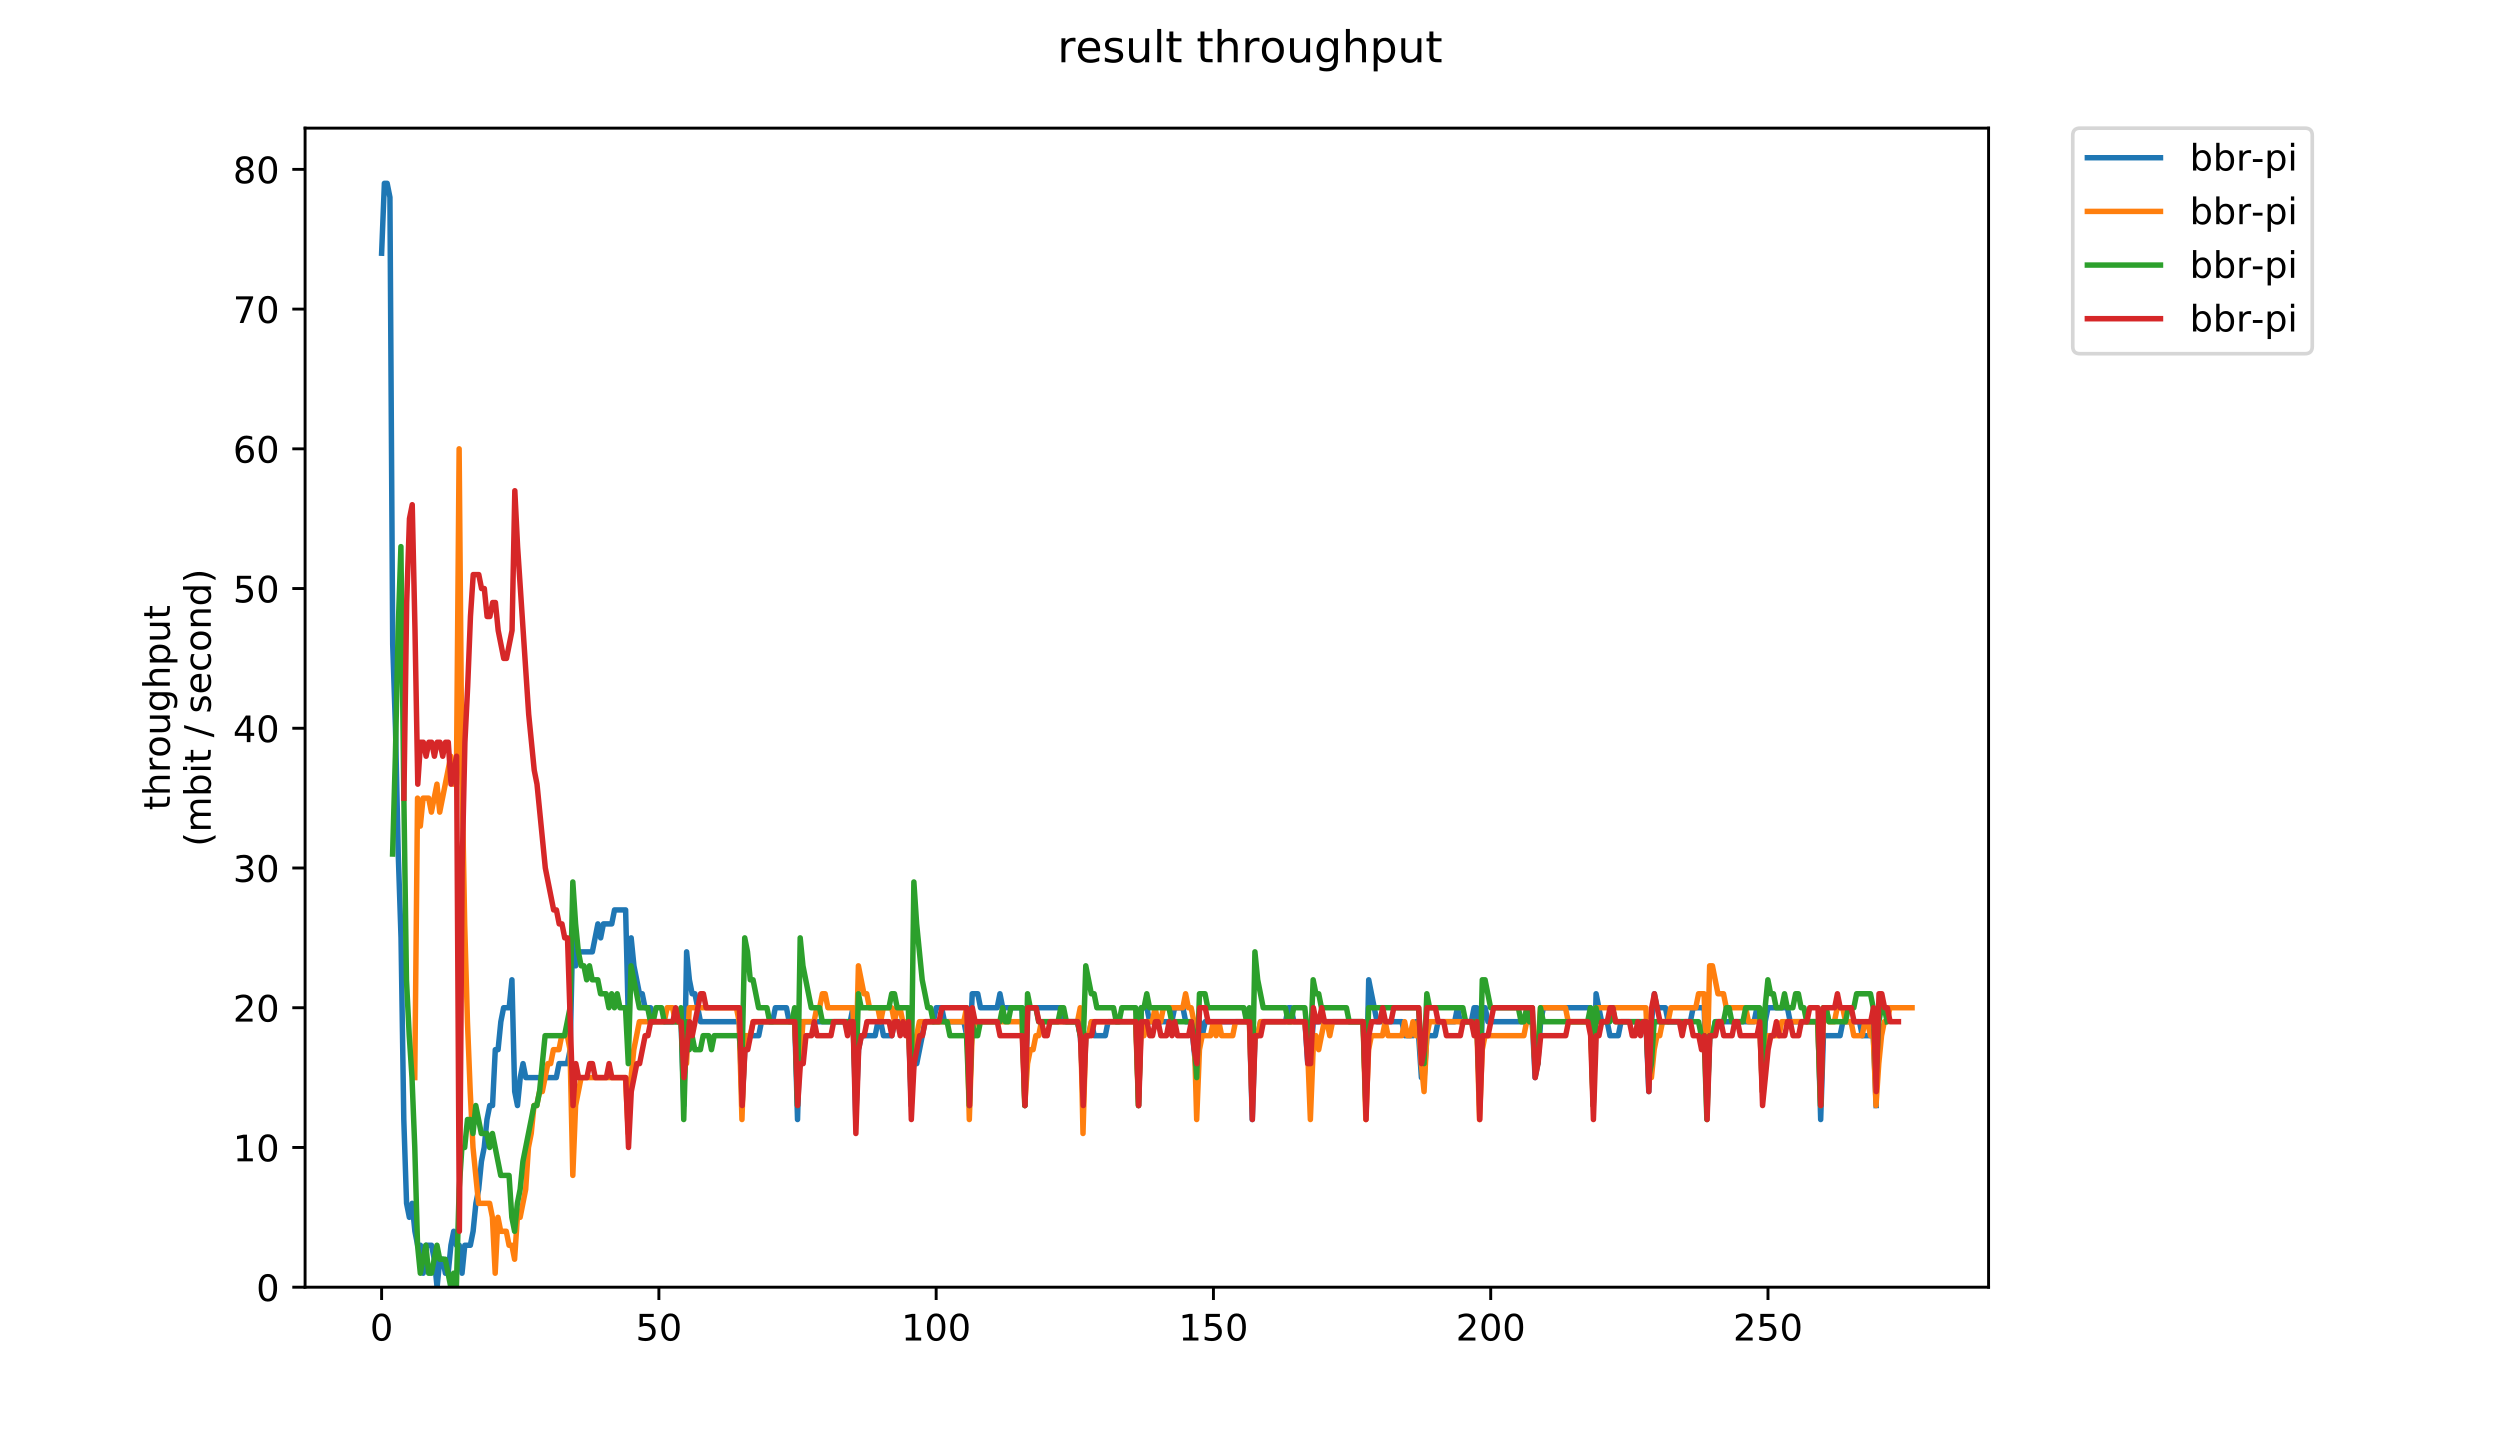 <?xml version="1.0" encoding="utf-8" standalone="no"?>
<!DOCTYPE svg PUBLIC "-//W3C//DTD SVG 1.1//EN"
  "http://www.w3.org/Graphics/SVG/1.1/DTD/svg11.dtd">
<!-- Created with matplotlib (https://matplotlib.org/) -->
<svg height="396pt" version="1.1" viewBox="0 0 684 396" width="684pt" xmlns="http://www.w3.org/2000/svg" xmlns:xlink="http://www.w3.org/1999/xlink">
 <defs>
  <style type="text/css">
*{stroke-linecap:butt;stroke-linejoin:round;}
  </style>
 </defs>
 <g id="figure_1">
  <g id="patch_1">
   <path d="M 0 396 
L 684 396 
L 684 0 
L 0 0 
z
" style="fill:#ffffff;"/>
  </g>
  <g id="axes_1">
   <g id="patch_2">
    <path d="M 83.472 352.174 
L 544.074 352.174 
L 544.074 35.062 
L 83.472 35.062 
z
" style="fill:#ffffff;"/>
   </g>
   <g id="matplotlib.axis_1">
    <g id="xtick_1">
     <g id="line2d_1">
      <defs>
       <path d="M 0 0 
L 0 3.5 
" id="mc7525038b1" style="stroke:#000000;stroke-width:0.8;"/>
      </defs>
      <g>
       <use style="stroke:#000000;stroke-width:0.8;" x="104.409" xlink:href="#mc7525038b1" y="352.174"/>
      </g>
     </g>
     <g id="text_1">
      <!-- 0 -->
      <defs>
       <path d="M 31.781 66.406 
Q 24.172 66.406 20.328 58.906 
Q 16.5 51.422 16.5 36.375 
Q 16.5 21.391 20.328 13.891 
Q 24.172 6.391 31.781 6.391 
Q 39.453 6.391 43.281 13.891 
Q 47.125 21.391 47.125 36.375 
Q 47.125 51.422 43.281 58.906 
Q 39.453 66.406 31.781 66.406 
z
M 31.781 74.219 
Q 44.047 74.219 50.516 64.516 
Q 56.984 54.828 56.984 36.375 
Q 56.984 17.969 50.516 8.266 
Q 44.047 -1.422 31.781 -1.422 
Q 19.531 -1.422 13.062 8.266 
Q 6.594 17.969 6.594 36.375 
Q 6.594 54.828 13.062 64.516 
Q 19.531 74.219 31.781 74.219 
z
" id="DejaVuSans-48"/>
      </defs>
      <g transform="translate(101.228 366.773)scale(0.1 -0.1)">
       <use xlink:href="#DejaVuSans-48"/>
      </g>
     </g>
    </g>
    <g id="xtick_2">
     <g id="line2d_2">
      <g>
       <use style="stroke:#000000;stroke-width:0.8;" x="180.271" xlink:href="#mc7525038b1" y="352.174"/>
      </g>
     </g>
     <g id="text_2">
      <!-- 50 -->
      <defs>
       <path d="M 10.797 72.906 
L 49.516 72.906 
L 49.516 64.594 
L 19.828 64.594 
L 19.828 46.734 
Q 21.969 47.469 24.109 47.828 
Q 26.266 48.188 28.422 48.188 
Q 40.625 48.188 47.75 41.5 
Q 54.891 34.812 54.891 23.391 
Q 54.891 11.625 47.562 5.094 
Q 40.234 -1.422 26.906 -1.422 
Q 22.312 -1.422 17.547 -0.641 
Q 12.797 0.141 7.719 1.703 
L 7.719 11.625 
Q 12.109 9.234 16.797 8.062 
Q 21.484 6.891 26.703 6.891 
Q 35.156 6.891 40.078 11.328 
Q 45.016 15.766 45.016 23.391 
Q 45.016 31 40.078 35.438 
Q 35.156 39.891 26.703 39.891 
Q 22.75 39.891 18.812 39.016 
Q 14.891 38.141 10.797 36.281 
z
" id="DejaVuSans-53"/>
      </defs>
      <g transform="translate(173.909 366.773)scale(0.1 -0.1)">
       <use xlink:href="#DejaVuSans-53"/>
       <use x="63.623" xlink:href="#DejaVuSans-48"/>
      </g>
     </g>
    </g>
    <g id="xtick_3">
     <g id="line2d_3">
      <g>
       <use style="stroke:#000000;stroke-width:0.8;" x="256.134" xlink:href="#mc7525038b1" y="352.174"/>
      </g>
     </g>
     <g id="text_3">
      <!-- 100 -->
      <defs>
       <path d="M 12.406 8.297 
L 28.516 8.297 
L 28.516 63.922 
L 10.984 60.406 
L 10.984 69.391 
L 28.422 72.906 
L 38.281 72.906 
L 38.281 8.297 
L 54.391 8.297 
L 54.391 0 
L 12.406 0 
z
" id="DejaVuSans-49"/>
      </defs>
      <g transform="translate(246.59 366.773)scale(0.1 -0.1)">
       <use xlink:href="#DejaVuSans-49"/>
       <use x="63.623" xlink:href="#DejaVuSans-48"/>
       <use x="127.246" xlink:href="#DejaVuSans-48"/>
      </g>
     </g>
    </g>
    <g id="xtick_4">
     <g id="line2d_4">
      <g>
       <use style="stroke:#000000;stroke-width:0.8;" x="331.996" xlink:href="#mc7525038b1" y="352.174"/>
      </g>
     </g>
     <g id="text_4">
      <!-- 150 -->
      <g transform="translate(322.452 366.773)scale(0.1 -0.1)">
       <use xlink:href="#DejaVuSans-49"/>
       <use x="63.623" xlink:href="#DejaVuSans-53"/>
       <use x="127.246" xlink:href="#DejaVuSans-48"/>
      </g>
     </g>
    </g>
    <g id="xtick_5">
     <g id="line2d_5">
      <g>
       <use style="stroke:#000000;stroke-width:0.8;" x="407.858" xlink:href="#mc7525038b1" y="352.174"/>
      </g>
     </g>
     <g id="text_5">
      <!-- 200 -->
      <defs>
       <path d="M 19.188 8.297 
L 53.609 8.297 
L 53.609 0 
L 7.328 0 
L 7.328 8.297 
Q 12.938 14.109 22.625 23.891 
Q 32.328 33.688 34.812 36.531 
Q 39.547 41.844 41.422 45.531 
Q 43.312 49.219 43.312 52.781 
Q 43.312 58.594 39.234 62.25 
Q 35.156 65.922 28.609 65.922 
Q 23.969 65.922 18.812 64.312 
Q 13.672 62.703 7.812 59.422 
L 7.812 69.391 
Q 13.766 71.781 18.938 73 
Q 24.125 74.219 28.422 74.219 
Q 39.75 74.219 46.484 68.547 
Q 53.219 62.891 53.219 53.422 
Q 53.219 48.922 51.531 44.891 
Q 49.859 40.875 45.406 35.406 
Q 44.188 33.984 37.641 27.219 
Q 31.109 20.453 19.188 8.297 
z
" id="DejaVuSans-50"/>
      </defs>
      <g transform="translate(398.315 366.773)scale(0.1 -0.1)">
       <use xlink:href="#DejaVuSans-50"/>
       <use x="63.623" xlink:href="#DejaVuSans-48"/>
       <use x="127.246" xlink:href="#DejaVuSans-48"/>
      </g>
     </g>
    </g>
    <g id="xtick_6">
     <g id="line2d_6">
      <g>
       <use style="stroke:#000000;stroke-width:0.8;" x="483.721" xlink:href="#mc7525038b1" y="352.174"/>
      </g>
     </g>
     <g id="text_6">
      <!-- 250 -->
      <g transform="translate(474.177 366.773)scale(0.1 -0.1)">
       <use xlink:href="#DejaVuSans-50"/>
       <use x="63.623" xlink:href="#DejaVuSans-53"/>
       <use x="127.246" xlink:href="#DejaVuSans-48"/>
      </g>
     </g>
    </g>
   </g>
   <g id="matplotlib.axis_2">
    <g id="ytick_1">
     <g id="line2d_7">
      <defs>
       <path d="M 0 0 
L -3.5 0 
" id="m08a5fd6478" style="stroke:#000000;stroke-width:0.8;"/>
      </defs>
      <g>
       <use style="stroke:#000000;stroke-width:0.8;" x="83.472" xlink:href="#m08a5fd6478" y="352.174"/>
      </g>
     </g>
     <g id="text_7">
      <!-- 0 -->
      <g transform="translate(70.11 355.973)scale(0.1 -0.1)">
       <use xlink:href="#DejaVuSans-48"/>
      </g>
     </g>
    </g>
    <g id="ytick_2">
     <g id="line2d_8">
      <g>
       <use style="stroke:#000000;stroke-width:0.8;" x="83.472" xlink:href="#m08a5fd6478" y="313.945"/>
      </g>
     </g>
     <g id="text_8">
      <!-- 10 -->
      <g transform="translate(63.747 317.744)scale(0.1 -0.1)">
       <use xlink:href="#DejaVuSans-49"/>
       <use x="63.623" xlink:href="#DejaVuSans-48"/>
      </g>
     </g>
    </g>
    <g id="ytick_3">
     <g id="line2d_9">
      <g>
       <use style="stroke:#000000;stroke-width:0.8;" x="83.472" xlink:href="#m08a5fd6478" y="275.716"/>
      </g>
     </g>
     <g id="text_9">
      <!-- 20 -->
      <g transform="translate(63.747 279.515)scale(0.1 -0.1)">
       <use xlink:href="#DejaVuSans-50"/>
       <use x="63.623" xlink:href="#DejaVuSans-48"/>
      </g>
     </g>
    </g>
    <g id="ytick_4">
     <g id="line2d_10">
      <g>
       <use style="stroke:#000000;stroke-width:0.8;" x="83.472" xlink:href="#m08a5fd6478" y="237.486"/>
      </g>
     </g>
     <g id="text_10">
      <!-- 30 -->
      <defs>
       <path d="M 40.578 39.312 
Q 47.656 37.797 51.625 33 
Q 55.609 28.219 55.609 21.188 
Q 55.609 10.406 48.188 4.484 
Q 40.766 -1.422 27.094 -1.422 
Q 22.516 -1.422 17.656 -0.516 
Q 12.797 0.391 7.625 2.203 
L 7.625 11.719 
Q 11.719 9.328 16.594 8.109 
Q 21.484 6.891 26.812 6.891 
Q 36.078 6.891 40.938 10.547 
Q 45.797 14.203 45.797 21.188 
Q 45.797 27.641 41.281 31.266 
Q 36.766 34.906 28.719 34.906 
L 20.219 34.906 
L 20.219 43.016 
L 29.109 43.016 
Q 36.375 43.016 40.234 45.922 
Q 44.094 48.828 44.094 54.297 
Q 44.094 59.906 40.109 62.906 
Q 36.141 65.922 28.719 65.922 
Q 24.656 65.922 20.016 65.031 
Q 15.375 64.156 9.812 62.312 
L 9.812 71.094 
Q 15.438 72.656 20.344 73.438 
Q 25.25 74.219 29.594 74.219 
Q 40.828 74.219 47.359 69.109 
Q 53.906 64.016 53.906 55.328 
Q 53.906 49.266 50.438 45.094 
Q 46.969 40.922 40.578 39.312 
z
" id="DejaVuSans-51"/>
      </defs>
      <g transform="translate(63.747 241.286)scale(0.1 -0.1)">
       <use xlink:href="#DejaVuSans-51"/>
       <use x="63.623" xlink:href="#DejaVuSans-48"/>
      </g>
     </g>
    </g>
    <g id="ytick_5">
     <g id="line2d_11">
      <g>
       <use style="stroke:#000000;stroke-width:0.8;" x="83.472" xlink:href="#m08a5fd6478" y="199.257"/>
      </g>
     </g>
     <g id="text_11">
      <!-- 40 -->
      <defs>
       <path d="M 37.797 64.312 
L 12.891 25.391 
L 37.797 25.391 
z
M 35.203 72.906 
L 47.609 72.906 
L 47.609 25.391 
L 58.016 25.391 
L 58.016 17.188 
L 47.609 17.188 
L 47.609 0 
L 37.797 0 
L 37.797 17.188 
L 4.891 17.188 
L 4.891 26.703 
z
" id="DejaVuSans-52"/>
      </defs>
      <g transform="translate(63.747 203.056)scale(0.1 -0.1)">
       <use xlink:href="#DejaVuSans-52"/>
       <use x="63.623" xlink:href="#DejaVuSans-48"/>
      </g>
     </g>
    </g>
    <g id="ytick_6">
     <g id="line2d_12">
      <g>
       <use style="stroke:#000000;stroke-width:0.8;" x="83.472" xlink:href="#m08a5fd6478" y="161.028"/>
      </g>
     </g>
     <g id="text_12">
      <!-- 50 -->
      <g transform="translate(63.747 164.827)scale(0.1 -0.1)">
       <use xlink:href="#DejaVuSans-53"/>
       <use x="63.623" xlink:href="#DejaVuSans-48"/>
      </g>
     </g>
    </g>
    <g id="ytick_7">
     <g id="line2d_13">
      <g>
       <use style="stroke:#000000;stroke-width:0.8;" x="83.472" xlink:href="#m08a5fd6478" y="122.799"/>
      </g>
     </g>
     <g id="text_13">
      <!-- 60 -->
      <defs>
       <path d="M 33.016 40.375 
Q 26.375 40.375 22.484 35.828 
Q 18.609 31.297 18.609 23.391 
Q 18.609 15.531 22.484 10.953 
Q 26.375 6.391 33.016 6.391 
Q 39.656 6.391 43.531 10.953 
Q 47.406 15.531 47.406 23.391 
Q 47.406 31.297 43.531 35.828 
Q 39.656 40.375 33.016 40.375 
z
M 52.594 71.297 
L 52.594 62.312 
Q 48.875 64.062 45.094 64.984 
Q 41.312 65.922 37.594 65.922 
Q 27.828 65.922 22.672 59.328 
Q 17.531 52.734 16.797 39.406 
Q 19.672 43.656 24.016 45.922 
Q 28.375 48.188 33.594 48.188 
Q 44.578 48.188 50.953 41.516 
Q 57.328 34.859 57.328 23.391 
Q 57.328 12.156 50.688 5.359 
Q 44.047 -1.422 33.016 -1.422 
Q 20.359 -1.422 13.672 8.266 
Q 6.984 17.969 6.984 36.375 
Q 6.984 53.656 15.188 63.938 
Q 23.391 74.219 37.203 74.219 
Q 40.922 74.219 44.703 73.484 
Q 48.484 72.75 52.594 71.297 
z
" id="DejaVuSans-54"/>
      </defs>
      <g transform="translate(63.747 126.598)scale(0.1 -0.1)">
       <use xlink:href="#DejaVuSans-54"/>
       <use x="63.623" xlink:href="#DejaVuSans-48"/>
      </g>
     </g>
    </g>
    <g id="ytick_8">
     <g id="line2d_14">
      <g>
       <use style="stroke:#000000;stroke-width:0.8;" x="83.472" xlink:href="#m08a5fd6478" y="84.569"/>
      </g>
     </g>
     <g id="text_14">
      <!-- 70 -->
      <defs>
       <path d="M 8.203 72.906 
L 55.078 72.906 
L 55.078 68.703 
L 28.609 0 
L 18.312 0 
L 43.219 64.594 
L 8.203 64.594 
z
" id="DejaVuSans-55"/>
      </defs>
      <g transform="translate(63.747 88.369)scale(0.1 -0.1)">
       <use xlink:href="#DejaVuSans-55"/>
       <use x="63.623" xlink:href="#DejaVuSans-48"/>
      </g>
     </g>
    </g>
    <g id="ytick_9">
     <g id="line2d_15">
      <g>
       <use style="stroke:#000000;stroke-width:0.8;" x="83.472" xlink:href="#m08a5fd6478" y="46.34"/>
      </g>
     </g>
     <g id="text_15">
      <!-- 80 -->
      <defs>
       <path d="M 31.781 34.625 
Q 24.75 34.625 20.719 30.859 
Q 16.703 27.094 16.703 20.516 
Q 16.703 13.922 20.719 10.156 
Q 24.75 6.391 31.781 6.391 
Q 38.812 6.391 42.859 10.172 
Q 46.922 13.969 46.922 20.516 
Q 46.922 27.094 42.891 30.859 
Q 38.875 34.625 31.781 34.625 
z
M 21.922 38.812 
Q 15.578 40.375 12.031 44.719 
Q 8.5 49.078 8.5 55.328 
Q 8.5 64.062 14.719 69.141 
Q 20.953 74.219 31.781 74.219 
Q 42.672 74.219 48.875 69.141 
Q 55.078 64.062 55.078 55.328 
Q 55.078 49.078 51.531 44.719 
Q 48 40.375 41.703 38.812 
Q 48.828 37.156 52.797 32.312 
Q 56.781 27.484 56.781 20.516 
Q 56.781 9.906 50.312 4.234 
Q 43.844 -1.422 31.781 -1.422 
Q 19.734 -1.422 13.25 4.234 
Q 6.781 9.906 6.781 20.516 
Q 6.781 27.484 10.781 32.312 
Q 14.797 37.156 21.922 38.812 
z
M 18.312 54.391 
Q 18.312 48.734 21.844 45.562 
Q 25.391 42.391 31.781 42.391 
Q 38.141 42.391 41.719 45.562 
Q 45.312 48.734 45.312 54.391 
Q 45.312 60.062 41.719 63.234 
Q 38.141 66.406 31.781 66.406 
Q 25.391 66.406 21.844 63.234 
Q 18.312 60.062 18.312 54.391 
z
" id="DejaVuSans-56"/>
      </defs>
      <g transform="translate(63.747 50.139)scale(0.1 -0.1)">
       <use xlink:href="#DejaVuSans-56"/>
       <use x="63.623" xlink:href="#DejaVuSans-48"/>
      </g>
     </g>
    </g>
    <g id="text_16">
     <!-- throughput -->
     <defs>
      <path d="M 18.312 70.219 
L 18.312 54.688 
L 36.812 54.688 
L 36.812 47.703 
L 18.312 47.703 
L 18.312 18.016 
Q 18.312 11.328 20.141 9.422 
Q 21.969 7.516 27.594 7.516 
L 36.812 7.516 
L 36.812 0 
L 27.594 0 
Q 17.188 0 13.234 3.875 
Q 9.281 7.766 9.281 18.016 
L 9.281 47.703 
L 2.688 47.703 
L 2.688 54.688 
L 9.281 54.688 
L 9.281 70.219 
z
" id="DejaVuSans-116"/>
      <path d="M 54.891 33.016 
L 54.891 0 
L 45.906 0 
L 45.906 32.719 
Q 45.906 40.484 42.875 44.328 
Q 39.844 48.188 33.797 48.188 
Q 26.516 48.188 22.312 43.547 
Q 18.109 38.922 18.109 30.906 
L 18.109 0 
L 9.078 0 
L 9.078 75.984 
L 18.109 75.984 
L 18.109 46.188 
Q 21.344 51.125 25.703 53.562 
Q 30.078 56 35.797 56 
Q 45.219 56 50.047 50.172 
Q 54.891 44.344 54.891 33.016 
z
" id="DejaVuSans-104"/>
      <path d="M 41.109 46.297 
Q 39.594 47.172 37.812 47.578 
Q 36.031 48 33.891 48 
Q 26.266 48 22.188 43.047 
Q 18.109 38.094 18.109 28.812 
L 18.109 0 
L 9.078 0 
L 9.078 54.688 
L 18.109 54.688 
L 18.109 46.188 
Q 20.953 51.172 25.484 53.578 
Q 30.031 56 36.531 56 
Q 37.453 56 38.578 55.875 
Q 39.703 55.766 41.062 55.516 
z
" id="DejaVuSans-114"/>
      <path d="M 30.609 48.391 
Q 23.391 48.391 19.188 42.75 
Q 14.984 37.109 14.984 27.297 
Q 14.984 17.484 19.156 11.844 
Q 23.344 6.203 30.609 6.203 
Q 37.797 6.203 41.984 11.859 
Q 46.188 17.531 46.188 27.297 
Q 46.188 37.016 41.984 42.703 
Q 37.797 48.391 30.609 48.391 
z
M 30.609 56 
Q 42.328 56 49.016 48.375 
Q 55.719 40.766 55.719 27.297 
Q 55.719 13.875 49.016 6.219 
Q 42.328 -1.422 30.609 -1.422 
Q 18.844 -1.422 12.172 6.219 
Q 5.516 13.875 5.516 27.297 
Q 5.516 40.766 12.172 48.375 
Q 18.844 56 30.609 56 
z
" id="DejaVuSans-111"/>
      <path d="M 8.5 21.578 
L 8.5 54.688 
L 17.484 54.688 
L 17.484 21.922 
Q 17.484 14.156 20.5 10.266 
Q 23.531 6.391 29.594 6.391 
Q 36.859 6.391 41.078 11.031 
Q 45.312 15.672 45.312 23.688 
L 45.312 54.688 
L 54.297 54.688 
L 54.297 0 
L 45.312 0 
L 45.312 8.406 
Q 42.047 3.422 37.719 1 
Q 33.406 -1.422 27.688 -1.422 
Q 18.266 -1.422 13.375 4.438 
Q 8.5 10.297 8.5 21.578 
z
M 31.109 56 
z
" id="DejaVuSans-117"/>
      <path d="M 45.406 27.984 
Q 45.406 37.75 41.375 43.109 
Q 37.359 48.484 30.078 48.484 
Q 22.859 48.484 18.828 43.109 
Q 14.797 37.75 14.797 27.984 
Q 14.797 18.266 18.828 12.891 
Q 22.859 7.516 30.078 7.516 
Q 37.359 7.516 41.375 12.891 
Q 45.406 18.266 45.406 27.984 
z
M 54.391 6.781 
Q 54.391 -7.172 48.188 -13.984 
Q 42 -20.797 29.203 -20.797 
Q 24.469 -20.797 20.266 -20.094 
Q 16.062 -19.391 12.109 -17.922 
L 12.109 -9.188 
Q 16.062 -11.328 19.922 -12.344 
Q 23.781 -13.375 27.781 -13.375 
Q 36.625 -13.375 41.016 -8.766 
Q 45.406 -4.156 45.406 5.172 
L 45.406 9.625 
Q 42.625 4.781 38.281 2.391 
Q 33.938 0 27.875 0 
Q 17.828 0 11.672 7.656 
Q 5.516 15.328 5.516 27.984 
Q 5.516 40.672 11.672 48.328 
Q 17.828 56 27.875 56 
Q 33.938 56 38.281 53.609 
Q 42.625 51.219 45.406 46.391 
L 45.406 54.688 
L 54.391 54.688 
z
" id="DejaVuSans-103"/>
      <path d="M 18.109 8.203 
L 18.109 -20.797 
L 9.078 -20.797 
L 9.078 54.688 
L 18.109 54.688 
L 18.109 46.391 
Q 20.953 51.266 25.266 53.625 
Q 29.594 56 35.594 56 
Q 45.562 56 51.781 48.094 
Q 58.016 40.188 58.016 27.297 
Q 58.016 14.406 51.781 6.484 
Q 45.562 -1.422 35.594 -1.422 
Q 29.594 -1.422 25.266 0.953 
Q 20.953 3.328 18.109 8.203 
z
M 48.688 27.297 
Q 48.688 37.203 44.609 42.844 
Q 40.531 48.484 33.406 48.484 
Q 26.266 48.484 22.188 42.844 
Q 18.109 37.203 18.109 27.297 
Q 18.109 17.391 22.188 11.75 
Q 26.266 6.109 33.406 6.109 
Q 40.531 6.109 44.609 11.75 
Q 48.688 17.391 48.688 27.297 
z
" id="DejaVuSans-112"/>
     </defs>
     <g transform="translate(46.47 221.675)rotate(-90)scale(0.1 -0.1)">
      <use xlink:href="#DejaVuSans-116"/>
      <use x="39.209" xlink:href="#DejaVuSans-104"/>
      <use x="102.588" xlink:href="#DejaVuSans-114"/>
      <use x="143.67" xlink:href="#DejaVuSans-111"/>
      <use x="204.852" xlink:href="#DejaVuSans-117"/>
      <use x="268.23" xlink:href="#DejaVuSans-103"/>
      <use x="331.707" xlink:href="#DejaVuSans-104"/>
      <use x="395.086" xlink:href="#DejaVuSans-112"/>
      <use x="458.562" xlink:href="#DejaVuSans-117"/>
      <use x="521.941" xlink:href="#DejaVuSans-116"/>
     </g>
     <!-- (mbit / second) -->
     <defs>
      <path d="M 31 75.875 
Q 24.469 64.656 21.281 53.656 
Q 18.109 42.672 18.109 31.391 
Q 18.109 20.125 21.312 9.062 
Q 24.516 -2 31 -13.188 
L 23.188 -13.188 
Q 15.875 -1.703 12.234 9.375 
Q 8.594 20.453 8.594 31.391 
Q 8.594 42.281 12.203 53.312 
Q 15.828 64.359 23.188 75.875 
z
" id="DejaVuSans-40"/>
      <path d="M 52 44.188 
Q 55.375 50.25 60.062 53.125 
Q 64.75 56 71.094 56 
Q 79.641 56 84.281 50.016 
Q 88.922 44.047 88.922 33.016 
L 88.922 0 
L 79.891 0 
L 79.891 32.719 
Q 79.891 40.578 77.094 44.375 
Q 74.312 48.188 68.609 48.188 
Q 61.625 48.188 57.562 43.547 
Q 53.516 38.922 53.516 30.906 
L 53.516 0 
L 44.484 0 
L 44.484 32.719 
Q 44.484 40.625 41.703 44.406 
Q 38.922 48.188 33.109 48.188 
Q 26.219 48.188 22.156 43.531 
Q 18.109 38.875 18.109 30.906 
L 18.109 0 
L 9.078 0 
L 9.078 54.688 
L 18.109 54.688 
L 18.109 46.188 
Q 21.188 51.219 25.484 53.609 
Q 29.781 56 35.688 56 
Q 41.656 56 45.828 52.969 
Q 50 49.953 52 44.188 
z
" id="DejaVuSans-109"/>
      <path d="M 48.688 27.297 
Q 48.688 37.203 44.609 42.844 
Q 40.531 48.484 33.406 48.484 
Q 26.266 48.484 22.188 42.844 
Q 18.109 37.203 18.109 27.297 
Q 18.109 17.391 22.188 11.75 
Q 26.266 6.109 33.406 6.109 
Q 40.531 6.109 44.609 11.75 
Q 48.688 17.391 48.688 27.297 
z
M 18.109 46.391 
Q 20.953 51.266 25.266 53.625 
Q 29.594 56 35.594 56 
Q 45.562 56 51.781 48.094 
Q 58.016 40.188 58.016 27.297 
Q 58.016 14.406 51.781 6.484 
Q 45.562 -1.422 35.594 -1.422 
Q 29.594 -1.422 25.266 0.953 
Q 20.953 3.328 18.109 8.203 
L 18.109 0 
L 9.078 0 
L 9.078 75.984 
L 18.109 75.984 
z
" id="DejaVuSans-98"/>
      <path d="M 9.422 54.688 
L 18.406 54.688 
L 18.406 0 
L 9.422 0 
z
M 9.422 75.984 
L 18.406 75.984 
L 18.406 64.594 
L 9.422 64.594 
z
" id="DejaVuSans-105"/>
      <path id="DejaVuSans-32"/>
      <path d="M 25.391 72.906 
L 33.688 72.906 
L 8.297 -9.281 
L 0 -9.281 
z
" id="DejaVuSans-47"/>
      <path d="M 44.281 53.078 
L 44.281 44.578 
Q 40.484 46.531 36.375 47.5 
Q 32.281 48.484 27.875 48.484 
Q 21.188 48.484 17.844 46.438 
Q 14.5 44.391 14.5 40.281 
Q 14.5 37.156 16.891 35.375 
Q 19.281 33.594 26.516 31.984 
L 29.594 31.297 
Q 39.156 29.25 43.188 25.516 
Q 47.219 21.781 47.219 15.094 
Q 47.219 7.469 41.188 3.016 
Q 35.156 -1.422 24.609 -1.422 
Q 20.219 -1.422 15.453 -0.562 
Q 10.688 0.297 5.422 2 
L 5.422 11.281 
Q 10.406 8.688 15.234 7.391 
Q 20.062 6.109 24.812 6.109 
Q 31.156 6.109 34.562 8.281 
Q 37.984 10.453 37.984 14.406 
Q 37.984 18.062 35.516 20.016 
Q 33.062 21.969 24.703 23.781 
L 21.578 24.516 
Q 13.234 26.266 9.516 29.906 
Q 5.812 33.547 5.812 39.891 
Q 5.812 47.609 11.281 51.797 
Q 16.75 56 26.812 56 
Q 31.781 56 36.172 55.266 
Q 40.578 54.547 44.281 53.078 
z
" id="DejaVuSans-115"/>
      <path d="M 56.203 29.594 
L 56.203 25.203 
L 14.891 25.203 
Q 15.484 15.922 20.484 11.062 
Q 25.484 6.203 34.422 6.203 
Q 39.594 6.203 44.453 7.469 
Q 49.312 8.734 54.109 11.281 
L 54.109 2.781 
Q 49.266 0.734 44.188 -0.344 
Q 39.109 -1.422 33.891 -1.422 
Q 20.797 -1.422 13.156 6.188 
Q 5.516 13.812 5.516 26.812 
Q 5.516 40.234 12.766 48.109 
Q 20.016 56 32.328 56 
Q 43.359 56 49.781 48.891 
Q 56.203 41.797 56.203 29.594 
z
M 47.219 32.234 
Q 47.125 39.594 43.094 43.984 
Q 39.062 48.391 32.422 48.391 
Q 24.906 48.391 20.391 44.141 
Q 15.875 39.891 15.188 32.172 
z
" id="DejaVuSans-101"/>
      <path d="M 48.781 52.594 
L 48.781 44.188 
Q 44.969 46.297 41.141 47.344 
Q 37.312 48.391 33.406 48.391 
Q 24.656 48.391 19.812 42.844 
Q 14.984 37.312 14.984 27.297 
Q 14.984 17.281 19.812 11.734 
Q 24.656 6.203 33.406 6.203 
Q 37.312 6.203 41.141 7.25 
Q 44.969 8.297 48.781 10.406 
L 48.781 2.094 
Q 45.016 0.344 40.984 -0.531 
Q 36.969 -1.422 32.422 -1.422 
Q 20.062 -1.422 12.781 6.344 
Q 5.516 14.109 5.516 27.297 
Q 5.516 40.672 12.859 48.328 
Q 20.219 56 33.016 56 
Q 37.156 56 41.109 55.141 
Q 45.062 54.297 48.781 52.594 
z
" id="DejaVuSans-99"/>
      <path d="M 54.891 33.016 
L 54.891 0 
L 45.906 0 
L 45.906 32.719 
Q 45.906 40.484 42.875 44.328 
Q 39.844 48.188 33.797 48.188 
Q 26.516 48.188 22.312 43.547 
Q 18.109 38.922 18.109 30.906 
L 18.109 0 
L 9.078 0 
L 9.078 54.688 
L 18.109 54.688 
L 18.109 46.188 
Q 21.344 51.125 25.703 53.562 
Q 30.078 56 35.797 56 
Q 45.219 56 50.047 50.172 
Q 54.891 44.344 54.891 33.016 
z
" id="DejaVuSans-110"/>
      <path d="M 45.406 46.391 
L 45.406 75.984 
L 54.391 75.984 
L 54.391 0 
L 45.406 0 
L 45.406 8.203 
Q 42.578 3.328 38.25 0.953 
Q 33.938 -1.422 27.875 -1.422 
Q 17.969 -1.422 11.734 6.484 
Q 5.516 14.406 5.516 27.297 
Q 5.516 40.188 11.734 48.094 
Q 17.969 56 27.875 56 
Q 33.938 56 38.25 53.625 
Q 42.578 51.266 45.406 46.391 
z
M 14.797 27.297 
Q 14.797 17.391 18.875 11.75 
Q 22.953 6.109 30.078 6.109 
Q 37.203 6.109 41.297 11.75 
Q 45.406 17.391 45.406 27.297 
Q 45.406 37.203 41.297 42.844 
Q 37.203 48.484 30.078 48.484 
Q 22.953 48.484 18.875 42.844 
Q 14.797 37.203 14.797 27.297 
z
" id="DejaVuSans-100"/>
      <path d="M 8.016 75.875 
L 15.828 75.875 
Q 23.141 64.359 26.781 53.312 
Q 30.422 42.281 30.422 31.391 
Q 30.422 20.453 26.781 9.375 
Q 23.141 -1.703 15.828 -13.188 
L 8.016 -13.188 
Q 14.5 -2 17.703 9.062 
Q 20.906 20.125 20.906 31.391 
Q 20.906 42.672 17.703 53.656 
Q 14.5 64.656 8.016 75.875 
z
" id="DejaVuSans-41"/>
     </defs>
     <g transform="translate(57.668 231.609)rotate(-90)scale(0.1 -0.1)">
      <use xlink:href="#DejaVuSans-40"/>
      <use x="39.014" xlink:href="#DejaVuSans-109"/>
      <use x="136.426" xlink:href="#DejaVuSans-98"/>
      <use x="199.902" xlink:href="#DejaVuSans-105"/>
      <use x="227.686" xlink:href="#DejaVuSans-116"/>
      <use x="266.895" xlink:href="#DejaVuSans-32"/>
      <use x="298.682" xlink:href="#DejaVuSans-47"/>
      <use x="332.373" xlink:href="#DejaVuSans-32"/>
      <use x="364.16" xlink:href="#DejaVuSans-115"/>
      <use x="416.26" xlink:href="#DejaVuSans-101"/>
      <use x="477.783" xlink:href="#DejaVuSans-99"/>
      <use x="532.764" xlink:href="#DejaVuSans-111"/>
      <use x="593.945" xlink:href="#DejaVuSans-110"/>
      <use x="657.324" xlink:href="#DejaVuSans-100"/>
      <use x="720.801" xlink:href="#DejaVuSans-41"/>
     </g>
    </g>
   </g>
   <g id="line2d_16">
    <path clip-path="url(#pafdd4d2ab1)" d="M 104.409 69.278 
L 105.167 50.163 
L 105.926 50.163 
L 106.685 53.986 
L 107.443 176.32 
L 108.202 199.257 
L 108.961 233.663 
L 109.719 256.601 
L 110.478 306.299 
L 111.236 329.237 
L 111.995 333.06 
L 112.754 329.237 
L 113.512 336.882 
L 114.271 340.705 
L 115.03 340.705 
L 115.788 348.351 
L 116.547 340.705 
L 118.064 340.705 
L 118.823 344.528 
L 119.581 352.174 
L 120.34 344.528 
L 121.099 344.528 
L 121.857 348.351 
L 122.616 348.351 
L 123.374 340.705 
L 124.133 336.882 
L 124.892 340.705 
L 125.65 340.705 
L 126.409 348.351 
L 127.168 340.705 
L 128.685 340.705 
L 129.443 336.882 
L 130.202 329.237 
L 130.961 325.414 
L 131.719 317.768 
L 132.478 313.945 
L 133.236 306.299 
L 133.995 302.476 
L 134.754 302.476 
L 135.512 287.184 
L 136.271 287.184 
L 137.03 279.539 
L 137.788 275.716 
L 139.305 275.716 
L 140.064 268.07 
L 140.823 298.653 
L 141.581 302.476 
L 142.34 294.83 
L 143.099 291.007 
L 143.857 294.83 
L 152.202 294.83 
L 152.961 291.007 
L 155.237 291.007 
L 155.995 287.184 
L 156.754 252.778 
L 157.512 264.247 
L 158.271 260.424 
L 162.064 260.424 
L 163.581 252.778 
L 164.34 256.601 
L 165.099 252.778 
L 167.375 252.778 
L 168.133 248.955 
L 171.168 248.955 
L 171.926 279.539 
L 172.685 256.601 
L 173.444 264.247 
L 174.961 271.893 
L 175.719 271.893 
L 176.478 275.716 
L 177.995 275.716 
L 178.754 279.539 
L 186.34 279.539 
L 187.099 302.476 
L 187.857 260.424 
L 188.616 268.07 
L 189.375 271.893 
L 190.133 271.893 
L 191.651 279.539 
L 202.271 279.539 
L 203.03 302.476 
L 203.789 287.184 
L 204.547 283.362 
L 207.582 283.362 
L 208.34 279.539 
L 211.375 279.539 
L 212.133 275.716 
L 215.168 275.716 
L 215.927 279.539 
L 217.444 279.539 
L 218.202 306.299 
L 218.961 279.539 
L 232.616 279.539 
L 233.375 275.716 
L 234.134 306.299 
L 234.892 287.184 
L 235.651 283.362 
L 239.444 283.362 
L 240.203 279.539 
L 240.961 279.539 
L 241.72 283.362 
L 243.996 283.362 
L 244.754 279.539 
L 248.547 279.539 
L 249.306 302.476 
L 250.065 287.184 
L 250.823 291.007 
L 253.099 279.539 
L 255.375 279.539 
L 256.134 275.716 
L 257.651 275.716 
L 258.409 279.539 
L 263.72 279.539 
L 264.478 283.362 
L 265.237 291.007 
L 265.996 271.893 
L 267.513 271.893 
L 268.272 275.716 
L 272.823 275.716 
L 273.582 271.893 
L 274.341 275.716 
L 279.651 275.716 
L 280.41 302.476 
L 281.168 275.716 
L 290.272 275.716 
L 291.03 279.539 
L 294.823 279.539 
L 295.582 283.362 
L 296.341 298.653 
L 297.099 283.362 
L 297.858 283.362 
L 298.617 279.539 
L 299.375 283.362 
L 302.41 283.362 
L 303.168 279.539 
L 310.755 279.539 
L 311.513 302.476 
L 312.272 275.716 
L 313.789 275.716 
L 314.548 279.539 
L 320.617 279.539 
L 321.375 275.716 
L 323.651 275.716 
L 324.41 279.539 
L 325.927 279.539 
L 327.444 294.83 
L 328.203 279.539 
L 328.962 283.362 
L 329.72 279.539 
L 341.858 279.539 
L 342.617 306.299 
L 343.375 283.362 
L 344.134 283.362 
L 344.893 279.539 
L 351.72 279.539 
L 352.479 275.716 
L 353.238 275.716 
L 353.996 279.539 
L 357.031 279.539 
L 357.789 291.007 
L 358.548 291.007 
L 359.307 279.539 
L 372.962 279.539 
L 373.72 302.476 
L 374.479 268.07 
L 376.755 279.539 
L 383.582 279.539 
L 384.341 283.362 
L 386.617 283.362 
L 387.376 279.539 
L 388.134 283.362 
L 388.893 294.83 
L 389.651 294.83 
L 390.41 283.362 
L 392.686 283.362 
L 393.445 279.539 
L 397.996 279.539 
L 398.755 275.716 
L 399.514 279.539 
L 402.548 279.539 
L 403.307 275.716 
L 404.065 275.716 
L 404.824 302.476 
L 405.583 275.716 
L 406.341 275.716 
L 407.1 279.539 
L 419.238 279.539 
L 419.996 294.83 
L 420.755 291.007 
L 421.514 279.539 
L 422.272 275.716 
L 435.169 275.716 
L 435.928 302.476 
L 436.686 271.893 
L 438.203 279.539 
L 439.721 279.539 
L 440.479 283.362 
L 442.755 283.362 
L 443.514 279.539 
L 450.341 279.539 
L 451.1 298.653 
L 451.859 279.539 
L 452.617 271.893 
L 453.376 275.716 
L 455.652 275.716 
L 456.41 279.539 
L 462.479 279.539 
L 463.238 275.716 
L 466.273 275.716 
L 467.031 302.476 
L 467.79 283.362 
L 468.548 283.362 
L 469.307 279.539 
L 479.928 279.539 
L 480.686 275.716 
L 481.445 279.539 
L 482.204 298.653 
L 482.962 279.539 
L 483.721 275.716 
L 489.031 275.716 
L 489.79 279.539 
L 497.376 279.539 
L 498.135 306.299 
L 498.893 283.362 
L 503.445 283.362 
L 504.204 279.539 
L 508.755 279.539 
L 509.514 283.362 
L 512.549 283.362 
L 513.307 302.476 
L 513.307 302.476 
" style="fill:none;stroke:#1f77b4;stroke-linecap:square;stroke-width:1.5;"/>
   </g>
   <g id="line2d_17">
    <path clip-path="url(#pafdd4d2ab1)" d="M 113.48 294.83 
L 114.239 218.372 
L 114.998 226.018 
L 115.756 218.372 
L 117.274 218.372 
L 118.032 222.195 
L 119.549 214.549 
L 120.308 222.195 
L 123.343 206.903 
L 124.101 214.549 
L 124.86 214.549 
L 125.618 122.799 
L 126.377 210.726 
L 127.136 252.778 
L 127.894 279.539 
L 128.653 298.653 
L 129.412 313.945 
L 130.929 329.237 
L 133.963 329.237 
L 134.722 333.06 
L 135.481 348.351 
L 136.239 333.06 
L 136.998 336.882 
L 138.515 336.882 
L 139.274 340.705 
L 140.032 340.705 
L 140.791 344.528 
L 141.55 333.06 
L 142.308 333.06 
L 143.825 325.414 
L 144.584 313.945 
L 145.343 310.122 
L 146.101 302.476 
L 146.86 302.476 
L 147.618 298.653 
L 148.377 298.653 
L 149.894 291.007 
L 150.653 291.007 
L 151.412 287.184 
L 152.929 287.184 
L 153.687 283.362 
L 155.205 283.362 
L 155.963 287.184 
L 156.722 321.591 
L 157.481 302.476 
L 158.998 294.83 
L 171.136 294.83 
L 171.894 310.122 
L 172.653 294.83 
L 173.412 287.184 
L 174.929 279.539 
L 181.757 279.539 
L 182.515 275.716 
L 184.032 275.716 
L 184.791 279.539 
L 186.308 279.539 
L 187.067 287.184 
L 187.826 291.007 
L 188.584 275.716 
L 201.481 275.716 
L 202.239 279.539 
L 202.998 306.299 
L 203.757 283.362 
L 205.274 283.362 
L 206.033 279.539 
L 217.412 279.539 
L 218.171 294.83 
L 218.929 291.007 
L 219.688 279.539 
L 222.722 279.539 
L 223.481 275.716 
L 224.24 275.716 
L 224.998 271.893 
L 225.757 271.893 
L 226.515 275.716 
L 233.343 275.716 
L 234.102 294.83 
L 234.86 264.247 
L 236.378 271.893 
L 237.136 271.893 
L 237.895 275.716 
L 240.171 275.716 
L 240.929 279.539 
L 241.688 275.716 
L 243.964 275.716 
L 244.722 279.539 
L 245.481 275.716 
L 246.24 275.716 
L 246.998 279.539 
L 248.516 279.539 
L 249.274 298.653 
L 250.791 283.362 
L 251.55 279.539 
L 263.688 279.539 
L 264.447 275.716 
L 265.205 306.299 
L 265.964 283.362 
L 266.722 279.539 
L 279.619 279.539 
L 280.378 302.476 
L 281.136 291.007 
L 281.895 287.184 
L 282.654 287.184 
L 283.412 283.362 
L 284.171 283.362 
L 284.929 279.539 
L 294.792 279.539 
L 295.55 275.716 
L 296.309 310.122 
L 297.067 283.362 
L 297.826 283.362 
L 298.585 279.539 
L 310.723 279.539 
L 311.481 302.476 
L 312.24 279.539 
L 312.999 283.362 
L 313.757 279.539 
L 315.274 279.539 
L 316.033 275.716 
L 316.792 279.539 
L 317.55 279.539 
L 318.309 275.716 
L 323.619 275.716 
L 324.378 271.893 
L 325.137 275.716 
L 325.895 275.716 
L 326.654 279.539 
L 327.412 306.299 
L 328.171 287.184 
L 328.93 283.362 
L 331.206 283.362 
L 331.964 279.539 
L 332.723 283.362 
L 333.481 279.539 
L 334.24 283.362 
L 337.275 283.362 
L 338.033 279.539 
L 341.826 279.539 
L 342.585 302.476 
L 343.344 283.362 
L 344.102 283.362 
L 344.861 279.539 
L 356.999 279.539 
L 357.757 287.184 
L 358.516 306.299 
L 359.275 287.184 
L 360.033 283.362 
L 360.792 287.184 
L 362.309 279.539 
L 363.068 279.539 
L 363.826 283.362 
L 364.585 279.539 
L 372.93 279.539 
L 373.689 306.299 
L 374.447 287.184 
L 375.206 283.362 
L 378.24 283.362 
L 378.999 279.539 
L 379.757 283.362 
L 383.551 283.362 
L 384.309 279.539 
L 385.068 283.362 
L 385.826 283.362 
L 386.585 279.539 
L 387.344 283.362 
L 388.102 279.539 
L 388.861 291.007 
L 389.62 298.653 
L 390.378 283.362 
L 391.137 279.539 
L 404.033 279.539 
L 404.792 306.299 
L 405.551 287.184 
L 406.309 283.362 
L 416.93 283.362 
L 417.689 279.539 
L 419.206 279.539 
L 419.965 291.007 
L 420.723 287.184 
L 421.482 275.716 
L 428.309 275.716 
L 429.068 279.539 
L 435.137 279.539 
L 435.896 302.476 
L 436.654 275.716 
L 450.31 275.716 
L 451.068 291.007 
L 451.827 294.83 
L 452.585 287.184 
L 453.344 283.362 
L 454.103 283.362 
L 454.861 279.539 
L 456.379 279.539 
L 457.137 275.716 
L 463.965 275.716 
L 464.723 271.893 
L 466.241 271.893 
L 466.999 294.83 
L 467.758 264.247 
L 468.517 264.247 
L 470.034 271.893 
L 471.551 271.893 
L 472.31 275.716 
L 477.62 275.716 
L 478.379 279.539 
L 481.413 279.539 
L 482.172 298.653 
L 482.93 287.184 
L 483.689 283.362 
L 486.724 283.362 
L 487.482 279.539 
L 497.344 279.539 
L 498.103 302.476 
L 498.861 275.716 
L 499.62 275.716 
L 500.379 279.539 
L 501.896 279.539 
L 502.655 275.716 
L 504.172 275.716 
L 504.93 279.539 
L 506.448 279.539 
L 507.206 283.362 
L 509.482 283.362 
L 510.241 279.539 
L 510.999 279.539 
L 511.758 283.362 
L 512.517 283.362 
L 513.275 302.476 
L 514.034 291.007 
L 514.793 283.362 
L 515.551 279.539 
L 516.31 279.539 
L 517.068 275.716 
L 523.137 275.716 
L 523.137 275.716 
" style="fill:none;stroke:#ff7f0e;stroke-linecap:square;stroke-width:1.5;"/>
   </g>
   <g id="line2d_18">
    <path clip-path="url(#pafdd4d2ab1)" d="M 107.413 233.663 
L 108.172 206.903 
L 108.93 172.497 
L 109.689 149.559 
L 110.447 214.549 
L 111.206 268.07 
L 111.965 283.362 
L 112.723 294.83 
L 113.482 313.945 
L 114.241 340.705 
L 114.999 348.351 
L 116.516 340.705 
L 117.275 348.351 
L 118.034 348.351 
L 119.551 340.705 
L 120.31 344.528 
L 121.827 344.528 
L 123.344 352.174 
L 124.103 348.351 
L 124.861 352.174 
L 125.62 325.414 
L 126.379 313.945 
L 127.137 313.945 
L 127.896 306.299 
L 128.654 306.299 
L 129.413 310.122 
L 130.172 302.476 
L 131.689 310.122 
L 133.206 310.122 
L 133.965 313.945 
L 134.723 310.122 
L 136.999 321.591 
L 139.275 321.591 
L 140.034 333.06 
L 140.792 336.882 
L 141.551 329.237 
L 142.31 325.414 
L 143.068 317.768 
L 146.103 302.476 
L 146.861 302.476 
L 147.62 298.653 
L 149.137 283.362 
L 154.448 283.362 
L 155.965 275.716 
L 156.724 241.309 
L 157.482 252.778 
L 158.241 260.424 
L 158.999 264.247 
L 159.758 264.247 
L 160.517 268.07 
L 161.275 264.247 
L 162.034 268.07 
L 163.551 268.07 
L 164.31 271.893 
L 165.827 271.893 
L 166.586 275.716 
L 167.344 271.893 
L 168.103 275.716 
L 168.861 271.893 
L 169.62 275.716 
L 171.137 275.716 
L 171.896 291.007 
L 172.655 264.247 
L 174.93 275.716 
L 177.206 275.716 
L 177.965 279.539 
L 178.724 279.539 
L 179.482 275.716 
L 180.999 275.716 
L 181.758 279.539 
L 185.551 279.539 
L 186.31 275.716 
L 187.068 306.299 
L 187.827 279.539 
L 188.586 287.184 
L 189.344 283.362 
L 190.103 287.184 
L 191.62 287.184 
L 192.379 283.362 
L 193.896 283.362 
L 194.655 287.184 
L 195.413 283.362 
L 202.241 283.362 
L 203 291.007 
L 203.758 256.601 
L 204.517 260.424 
L 205.275 268.07 
L 206.034 268.07 
L 207.551 275.716 
L 209.827 275.716 
L 210.586 279.539 
L 216.655 279.539 
L 217.413 275.716 
L 218.172 302.476 
L 218.931 256.601 
L 219.689 264.247 
L 221.965 275.716 
L 224.241 275.716 
L 225 279.539 
L 233.345 279.539 
L 234.103 298.653 
L 234.862 271.893 
L 235.62 275.716 
L 243.207 275.716 
L 243.965 271.893 
L 244.724 271.893 
L 245.483 275.716 
L 248.517 275.716 
L 249.276 298.653 
L 250.034 241.309 
L 250.793 252.778 
L 252.31 268.07 
L 253.827 275.716 
L 254.586 275.716 
L 255.345 279.539 
L 259.138 279.539 
L 259.896 283.362 
L 264.448 283.362 
L 265.207 302.476 
L 265.965 279.539 
L 266.724 283.362 
L 267.483 283.362 
L 268.241 279.539 
L 273.552 279.539 
L 274.31 275.716 
L 275.069 279.539 
L 275.828 279.539 
L 276.586 275.716 
L 279.621 275.716 
L 280.379 302.476 
L 281.138 271.893 
L 281.896 275.716 
L 283.414 275.716 
L 284.172 279.539 
L 289.483 279.539 
L 290.241 275.716 
L 291 275.716 
L 291.759 279.539 
L 294.793 279.539 
L 296.31 287.184 
L 297.069 264.247 
L 298.586 271.893 
L 299.345 271.893 
L 300.103 275.716 
L 304.655 275.716 
L 305.414 279.539 
L 306.172 279.539 
L 306.931 275.716 
L 310.724 275.716 
L 311.483 302.476 
L 312.241 275.716 
L 313 275.716 
L 313.759 271.893 
L 314.517 275.716 
L 319.828 275.716 
L 320.586 279.539 
L 325.897 279.539 
L 326.655 283.362 
L 327.414 294.83 
L 328.173 271.893 
L 329.69 271.893 
L 330.448 275.716 
L 340.311 275.716 
L 341.069 279.539 
L 341.828 275.716 
L 342.586 298.653 
L 343.345 260.424 
L 344.104 268.07 
L 345.621 275.716 
L 351.69 275.716 
L 352.449 279.539 
L 353.207 279.539 
L 353.966 275.716 
L 357 275.716 
L 357.759 283.362 
L 358.518 287.184 
L 359.276 268.07 
L 360.035 271.893 
L 360.793 271.893 
L 361.552 275.716 
L 368.38 275.716 
L 369.138 279.539 
L 372.931 279.539 
L 373.69 302.476 
L 374.449 275.716 
L 388.104 275.716 
L 388.863 287.184 
L 389.621 291.007 
L 390.38 271.893 
L 391.138 275.716 
L 400.242 275.716 
L 401 279.539 
L 404.035 279.539 
L 404.794 298.653 
L 405.552 268.07 
L 406.311 268.07 
L 407.828 275.716 
L 415.414 275.716 
L 416.173 279.539 
L 416.932 279.539 
L 417.69 275.716 
L 418.449 279.539 
L 419.207 275.716 
L 419.966 291.007 
L 420.725 291.007 
L 421.483 275.716 
L 422.242 279.539 
L 434.38 279.539 
L 435.139 275.716 
L 435.897 302.476 
L 436.656 275.716 
L 437.414 279.539 
L 440.449 279.539 
L 441.208 275.716 
L 441.966 279.539 
L 450.311 279.539 
L 451.07 294.83 
L 451.828 291.007 
L 452.587 279.539 
L 464.725 279.539 
L 465.484 283.362 
L 466.242 283.362 
L 467.001 306.299 
L 467.759 283.362 
L 468.518 283.362 
L 469.277 279.539 
L 471.553 279.539 
L 472.311 275.716 
L 473.07 275.716 
L 473.828 279.539 
L 476.863 279.539 
L 477.622 275.716 
L 481.415 275.716 
L 482.173 294.83 
L 482.932 275.716 
L 483.691 268.07 
L 484.449 271.893 
L 485.208 271.893 
L 485.966 275.716 
L 487.484 275.716 
L 488.242 271.893 
L 489.001 275.716 
L 490.518 275.716 
L 491.277 271.893 
L 492.035 271.893 
L 492.794 275.716 
L 493.553 275.716 
L 494.311 279.539 
L 497.346 279.539 
L 498.104 302.476 
L 498.863 275.716 
L 499.622 275.716 
L 500.38 279.539 
L 504.932 279.539 
L 505.691 275.716 
L 507.208 275.716 
L 507.967 271.893 
L 511.76 271.893 
L 512.518 275.716 
L 513.277 294.83 
L 514.035 279.539 
L 514.794 275.716 
L 515.553 275.716 
L 516.311 279.539 
L 516.311 279.539 
" style="fill:none;stroke:#2ca02c;stroke-linecap:square;stroke-width:1.5;"/>
   </g>
   <g id="line2d_19">
    <path clip-path="url(#pafdd4d2ab1)" d="M 110.51 218.372 
L 111.268 164.851 
L 112.027 141.913 
L 112.786 138.09 
L 113.544 172.497 
L 114.303 214.549 
L 115.061 203.08 
L 115.82 203.08 
L 116.579 206.903 
L 117.337 203.08 
L 118.096 203.08 
L 118.855 206.903 
L 119.613 203.08 
L 120.372 203.08 
L 121.13 206.903 
L 121.889 203.08 
L 122.648 203.08 
L 123.406 214.549 
L 124.923 206.903 
L 125.682 336.882 
L 126.441 237.486 
L 127.199 203.08 
L 127.958 187.788 
L 128.717 168.674 
L 129.475 157.205 
L 130.992 157.205 
L 131.751 161.028 
L 132.51 161.028 
L 133.268 168.674 
L 134.027 168.674 
L 134.786 164.851 
L 135.544 164.851 
L 136.303 172.497 
L 137.82 180.143 
L 138.579 180.143 
L 140.096 172.497 
L 140.855 134.267 
L 141.613 149.559 
L 144.648 195.434 
L 146.165 210.726 
L 146.924 214.549 
L 149.199 237.486 
L 151.475 248.955 
L 152.234 248.955 
L 152.993 252.778 
L 153.751 252.778 
L 154.51 256.601 
L 155.268 256.601 
L 156.786 302.476 
L 157.544 291.007 
L 158.303 294.83 
L 160.579 294.83 
L 161.337 291.007 
L 162.096 291.007 
L 162.855 294.83 
L 165.889 294.83 
L 166.648 291.007 
L 167.406 294.83 
L 171.2 294.83 
L 171.958 313.945 
L 172.717 298.653 
L 174.234 291.007 
L 174.993 291.007 
L 176.51 283.362 
L 177.269 283.362 
L 178.027 279.539 
L 184.096 279.539 
L 184.855 275.716 
L 185.613 279.539 
L 186.372 279.539 
L 187.131 294.83 
L 188.648 279.539 
L 189.407 283.362 
L 191.682 271.893 
L 192.441 271.893 
L 193.2 275.716 
L 202.303 275.716 
L 203.062 302.476 
L 203.82 287.184 
L 204.579 287.184 
L 206.096 279.539 
L 217.476 279.539 
L 218.234 302.476 
L 218.993 291.007 
L 219.752 291.007 
L 220.51 283.362 
L 222.027 283.362 
L 222.786 279.539 
L 223.545 283.362 
L 227.338 283.362 
L 228.096 279.539 
L 231.131 279.539 
L 231.89 283.362 
L 232.648 279.539 
L 233.407 279.539 
L 234.165 310.122 
L 234.924 287.184 
L 235.683 283.362 
L 236.441 283.362 
L 237.2 279.539 
L 243.269 279.539 
L 244.027 283.362 
L 244.786 279.539 
L 245.545 279.539 
L 246.303 283.362 
L 247.062 279.539 
L 247.821 283.362 
L 248.579 279.539 
L 249.338 306.299 
L 250.096 291.007 
L 251.614 283.362 
L 252.372 283.362 
L 253.131 279.539 
L 256.924 279.539 
L 257.683 275.716 
L 264.51 275.716 
L 265.269 302.476 
L 266.028 275.716 
L 266.786 279.539 
L 272.855 279.539 
L 273.614 283.362 
L 279.683 283.362 
L 280.441 302.476 
L 281.2 275.716 
L 283.476 275.716 
L 284.235 279.539 
L 284.993 279.539 
L 285.752 283.362 
L 286.51 283.362 
L 287.269 279.539 
L 294.855 279.539 
L 295.614 283.362 
L 296.373 302.476 
L 297.131 283.362 
L 298.648 283.362 
L 299.407 279.539 
L 310.786 279.539 
L 311.545 302.476 
L 312.304 279.539 
L 313.821 279.539 
L 314.58 283.362 
L 315.338 283.362 
L 316.097 279.539 
L 316.855 279.539 
L 317.614 283.362 
L 319.131 283.362 
L 319.89 279.539 
L 320.649 283.362 
L 321.407 279.539 
L 322.166 283.362 
L 325.2 283.362 
L 325.959 279.539 
L 326.718 287.184 
L 327.476 291.007 
L 328.235 275.716 
L 329.752 275.716 
L 330.511 279.539 
L 341.89 279.539 
L 342.649 306.299 
L 343.407 283.362 
L 344.925 283.362 
L 345.683 279.539 
L 357.062 279.539 
L 357.821 291.007 
L 358.58 291.007 
L 359.338 275.716 
L 360.097 279.539 
L 360.856 279.539 
L 361.614 275.716 
L 362.373 279.539 
L 372.994 279.539 
L 373.752 306.299 
L 374.511 283.362 
L 375.269 279.539 
L 377.545 279.539 
L 378.304 275.716 
L 379.063 279.539 
L 380.58 279.539 
L 381.338 275.716 
L 388.166 275.716 
L 388.925 291.007 
L 389.683 287.184 
L 390.442 275.716 
L 392.718 275.716 
L 393.476 279.539 
L 394.994 279.539 
L 395.752 283.362 
L 399.545 283.362 
L 400.304 279.539 
L 402.58 279.539 
L 403.339 283.362 
L 404.097 279.539 
L 404.856 306.299 
L 405.614 283.362 
L 407.132 283.362 
L 408.649 275.716 
L 419.27 275.716 
L 420.028 294.83 
L 420.787 291.007 
L 421.546 283.362 
L 428.373 283.362 
L 429.132 279.539 
L 434.442 279.539 
L 435.201 283.362 
L 435.959 306.299 
L 436.718 283.362 
L 437.477 283.362 
L 438.235 279.539 
L 439.753 279.539 
L 440.511 275.716 
L 441.27 275.716 
L 442.028 279.539 
L 445.822 279.539 
L 446.58 283.362 
L 447.339 283.362 
L 448.097 279.539 
L 448.856 283.362 
L 449.615 279.539 
L 450.373 279.539 
L 451.132 298.653 
L 451.891 275.716 
L 452.649 271.893 
L 454.166 279.539 
L 459.477 279.539 
L 460.235 283.362 
L 460.994 279.539 
L 462.511 279.539 
L 463.27 283.362 
L 464.787 283.362 
L 465.546 287.184 
L 466.304 283.362 
L 467.063 306.299 
L 467.822 283.362 
L 469.339 283.362 
L 470.098 279.539 
L 470.856 279.539 
L 471.615 283.362 
L 473.891 283.362 
L 474.649 279.539 
L 475.408 279.539 
L 476.166 283.362 
L 480.718 283.362 
L 481.477 279.539 
L 482.235 302.476 
L 483.753 287.184 
L 484.511 283.362 
L 485.27 283.362 
L 486.029 279.539 
L 486.787 283.362 
L 488.304 283.362 
L 489.063 279.539 
L 489.822 279.539 
L 490.58 283.362 
L 492.098 283.362 
L 492.856 279.539 
L 494.373 279.539 
L 495.132 275.716 
L 497.408 275.716 
L 498.167 302.476 
L 498.925 275.716 
L 501.96 275.716 
L 502.718 271.893 
L 503.477 275.716 
L 506.511 275.716 
L 507.27 279.539 
L 511.822 279.539 
L 512.58 275.716 
L 513.339 298.653 
L 514.098 271.893 
L 514.856 271.893 
L 515.615 275.716 
L 516.374 275.716 
L 517.132 279.539 
L 519.408 279.539 
L 519.408 279.539 
" style="fill:none;stroke:#d62728;stroke-linecap:square;stroke-width:1.5;"/>
   </g>
   <g id="patch_3">
    <path d="M 83.472 352.174 
L 83.472 35.062 
" style="fill:none;stroke:#000000;stroke-linecap:square;stroke-linejoin:miter;stroke-width:0.8;"/>
   </g>
   <g id="patch_4">
    <path d="M 544.074 352.174 
L 544.074 35.062 
" style="fill:none;stroke:#000000;stroke-linecap:square;stroke-linejoin:miter;stroke-width:0.8;"/>
   </g>
   <g id="patch_5">
    <path d="M 83.472 352.174 
L 544.074 352.174 
" style="fill:none;stroke:#000000;stroke-linecap:square;stroke-linejoin:miter;stroke-width:0.8;"/>
   </g>
   <g id="patch_6">
    <path d="M 83.472 35.062 
L 544.074 35.062 
" style="fill:none;stroke:#000000;stroke-linecap:square;stroke-linejoin:miter;stroke-width:0.8;"/>
   </g>
   <g id="legend_1">
    <g id="patch_7">
     <path d="M 569.104 96.775 
L 630.637 96.775 
Q 632.637 96.775 632.637 94.775 
L 632.637 37.062 
Q 632.637 35.062 630.637 35.062 
L 569.104 35.062 
Q 567.104 35.062 567.104 37.062 
L 567.104 94.775 
Q 567.104 96.775 569.104 96.775 
z
" style="fill:#ffffff;opacity:0.8;stroke:#cccccc;stroke-linejoin:miter;"/>
    </g>
    <g id="line2d_20">
     <path d="M 571.104 43.161 
L 591.104 43.161 
" style="fill:none;stroke:#1f77b4;stroke-linecap:square;stroke-width:1.5;"/>
    </g>
    <g id="line2d_21"/>
    <g id="text_17">
     <!-- bbr-pi -->
     <defs>
      <path d="M 4.891 31.391 
L 31.203 31.391 
L 31.203 23.391 
L 4.891 23.391 
z
" id="DejaVuSans-45"/>
     </defs>
     <g transform="translate(599.104 46.661)scale(0.1 -0.1)">
      <use xlink:href="#DejaVuSans-98"/>
      <use x="63.477" xlink:href="#DejaVuSans-98"/>
      <use x="126.953" xlink:href="#DejaVuSans-114"/>
      <use x="167.973" xlink:href="#DejaVuSans-45"/>
      <use x="204.057" xlink:href="#DejaVuSans-112"/>
      <use x="267.533" xlink:href="#DejaVuSans-105"/>
     </g>
    </g>
    <g id="line2d_22">
     <path d="M 571.104 57.839 
L 591.104 57.839 
" style="fill:none;stroke:#ff7f0e;stroke-linecap:square;stroke-width:1.5;"/>
    </g>
    <g id="line2d_23"/>
    <g id="text_18">
     <!-- bbr-pi -->
     <g transform="translate(599.104 61.339)scale(0.1 -0.1)">
      <use xlink:href="#DejaVuSans-98"/>
      <use x="63.477" xlink:href="#DejaVuSans-98"/>
      <use x="126.953" xlink:href="#DejaVuSans-114"/>
      <use x="167.973" xlink:href="#DejaVuSans-45"/>
      <use x="204.057" xlink:href="#DejaVuSans-112"/>
      <use x="267.533" xlink:href="#DejaVuSans-105"/>
     </g>
    </g>
    <g id="line2d_24">
     <path d="M 571.104 72.517 
L 591.104 72.517 
" style="fill:none;stroke:#2ca02c;stroke-linecap:square;stroke-width:1.5;"/>
    </g>
    <g id="line2d_25"/>
    <g id="text_19">
     <!-- bbr-pi -->
     <g transform="translate(599.104 76.017)scale(0.1 -0.1)">
      <use xlink:href="#DejaVuSans-98"/>
      <use x="63.477" xlink:href="#DejaVuSans-98"/>
      <use x="126.953" xlink:href="#DejaVuSans-114"/>
      <use x="167.973" xlink:href="#DejaVuSans-45"/>
      <use x="204.057" xlink:href="#DejaVuSans-112"/>
      <use x="267.533" xlink:href="#DejaVuSans-105"/>
     </g>
    </g>
    <g id="line2d_26">
     <path d="M 571.104 87.195 
L 591.104 87.195 
" style="fill:none;stroke:#d62728;stroke-linecap:square;stroke-width:1.5;"/>
    </g>
    <g id="line2d_27"/>
    <g id="text_20">
     <!-- bbr-pi -->
     <g transform="translate(599.104 90.695)scale(0.1 -0.1)">
      <use xlink:href="#DejaVuSans-98"/>
      <use x="63.477" xlink:href="#DejaVuSans-98"/>
      <use x="126.953" xlink:href="#DejaVuSans-114"/>
      <use x="167.973" xlink:href="#DejaVuSans-45"/>
      <use x="204.057" xlink:href="#DejaVuSans-112"/>
      <use x="267.533" xlink:href="#DejaVuSans-105"/>
     </g>
    </g>
   </g>
  </g>
  <g id="text_21">
   <!-- result throughput -->
   <defs>
    <path d="M 9.422 75.984 
L 18.406 75.984 
L 18.406 0 
L 9.422 0 
z
" id="DejaVuSans-108"/>
   </defs>
   <g transform="translate(289.321 17.038)scale(0.12 -0.12)">
    <use xlink:href="#DejaVuSans-114"/>
    <use x="41.082" xlink:href="#DejaVuSans-101"/>
    <use x="102.605" xlink:href="#DejaVuSans-115"/>
    <use x="154.705" xlink:href="#DejaVuSans-117"/>
    <use x="218.084" xlink:href="#DejaVuSans-108"/>
    <use x="245.867" xlink:href="#DejaVuSans-116"/>
    <use x="285.076" xlink:href="#DejaVuSans-32"/>
    <use x="316.863" xlink:href="#DejaVuSans-116"/>
    <use x="356.072" xlink:href="#DejaVuSans-104"/>
    <use x="419.451" xlink:href="#DejaVuSans-114"/>
    <use x="460.533" xlink:href="#DejaVuSans-111"/>
    <use x="521.715" xlink:href="#DejaVuSans-117"/>
    <use x="585.094" xlink:href="#DejaVuSans-103"/>
    <use x="648.57" xlink:href="#DejaVuSans-104"/>
    <use x="711.949" xlink:href="#DejaVuSans-112"/>
    <use x="775.426" xlink:href="#DejaVuSans-117"/>
    <use x="838.805" xlink:href="#DejaVuSans-116"/>
   </g>
  </g>
 </g>
 <defs>
  <clipPath id="pafdd4d2ab1">
   <rect height="317.112" width="460.602" x="83.472" y="35.062"/>
  </clipPath>
 </defs>
</svg>
